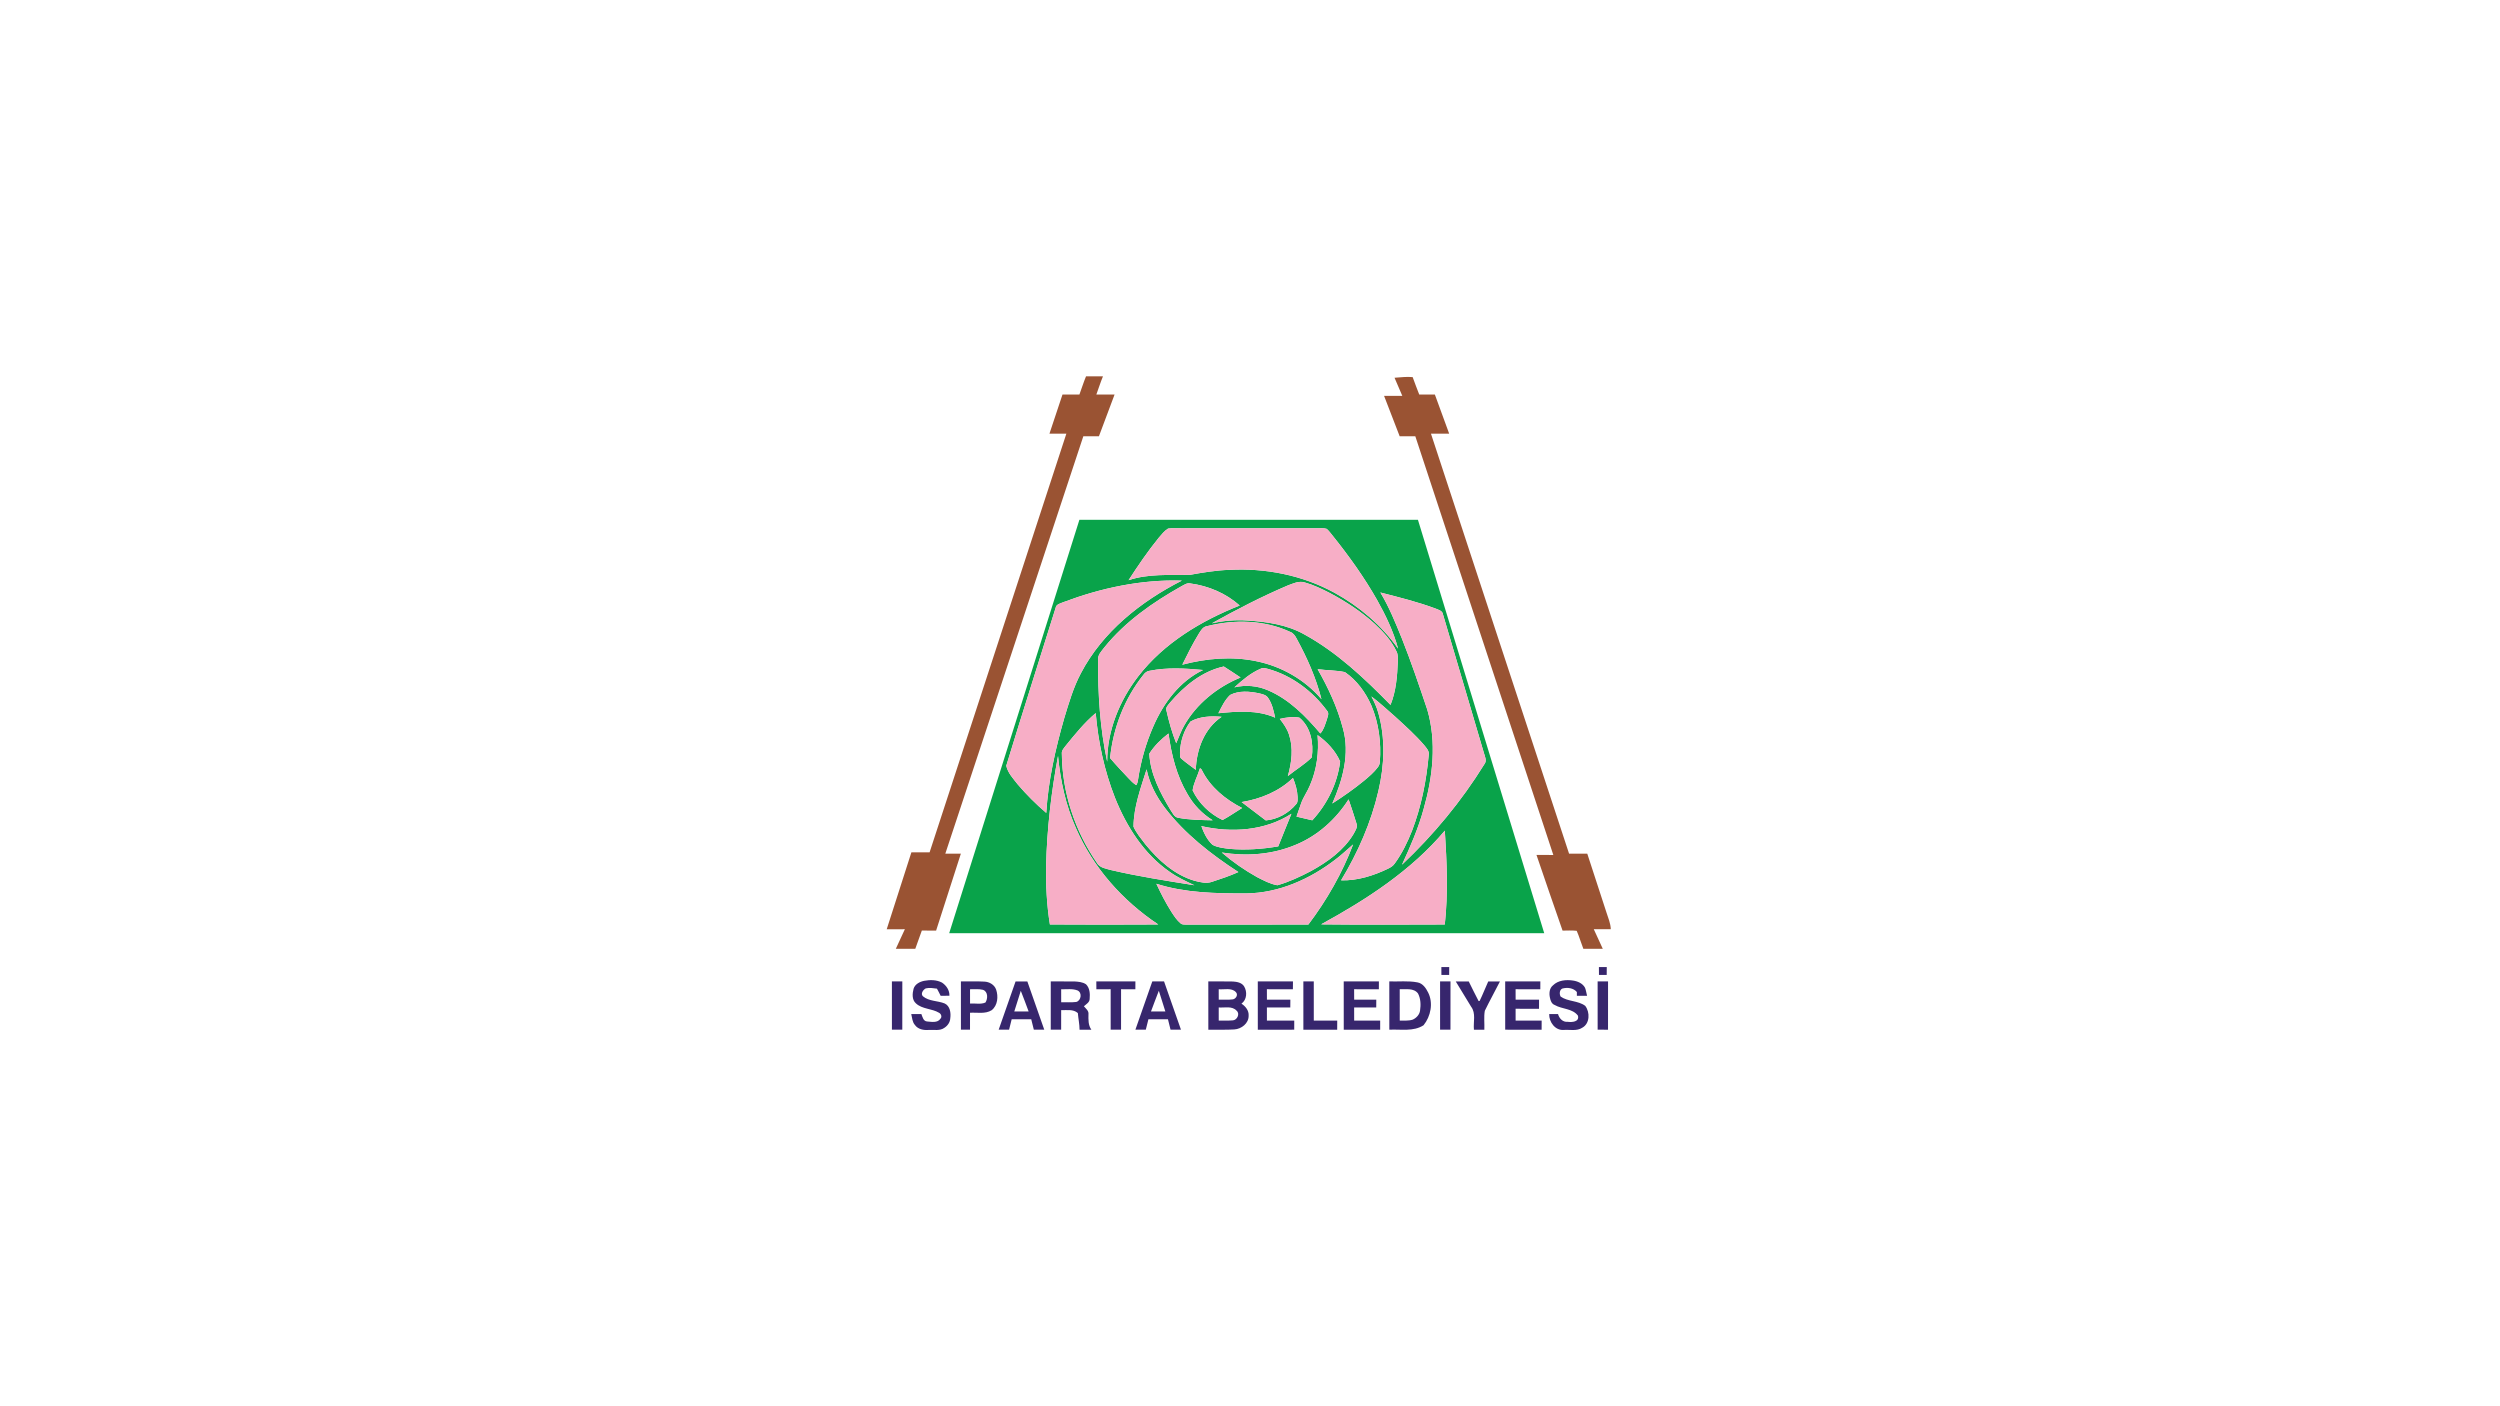 <?xml version="1.0" encoding="iso-8859-1"?>
<!-- Generator: Adobe Illustrator 29.7.1, SVG Export Plug-In . SVG Version: 9.03 Build 0)  -->
<svg version="1.1" id="Layer_1" xmlns="http://www.w3.org/2000/svg" xmlns:xlink="http://www.w3.org/1999/xlink" x="0px" y="0px"
	 viewBox="0 0 1920 1080" style="enable-background:new 0 0 1920 1080;" xml:space="preserve">
<g>
	<path style="fill:#9A5333;" d="M834.08,289h13.01c-1.91,4.59-3.38,9.34-5.1,14c4.67,0,9.33,0,14,0
		c-4.01,10.69-7.99,21.39-12.02,32.07c-4,0-7.99-0.01-11.98-0.01C796.66,441.91,761.28,548.75,726,655.62
		c3.98-0.02,7.97-0.03,11.95-0.03c-6.3,19.71-12.62,39.41-19.01,59.09c-3.65-0.01-7.31-0.01-10.97-0.01
		c-1.64,4.68-3.32,9.35-5.03,14.02c-4.98-0.03-9.96-0.03-14.94-0.02c2.34-5,4.66-10,6.94-15.02c-4.65,0.02-9.29,0.02-13.94,0.02
		c6.28-19.7,12.67-39.36,18.95-59.06c4.66-0.02,9.32-0.02,13.98,0C749,547.45,783.97,440.25,818.97,333.06
		c-4.33,0.01-8.66,0.01-12.99,0c3.33-10.02,6.67-20.04,10.01-30.06c4.33,0,8.66,0,13,0C830.7,298.34,832.19,293.59,834.08,289
		 M1070.99,290.11c4.64-0.3,9.28-0.94,13.93-0.49c1.57,4.5,3.36,8.92,5.05,13.38c4,0,8,0,12.01,0.01
		c3.65,10.02,7.33,20.03,10.99,30.05c-4.66,0-9.33,0.02-13.99,0.01c35.37,107.51,70.62,215.07,106.07,322.56
		c4.66-0.06,9.32-0.03,13.98,0c4.86,15.11,9.86,30.17,14.77,45.27c1.33,4.18,3.16,8.29,3.28,12.75c-4.35,0.03-8.7,0.02-13.05,0
		c2.24,5.04,4.63,10.01,6.91,15.03c-4.98-0.02-9.96-0.02-14.93,0c-1.8-4.57-3.12-9.32-5.09-13.81c-3.61-0.42-7.25-0.19-10.87-0.16
		c-6.77-19.35-13.41-38.73-20.03-58.12c4.31,0,8.62,0.01,12.94,0.03c-35.27-107.2-70.67-214.36-105.98-321.55
		c-4.01,0-8.01,0-12.02-0.01c-3.98-10.36-8-20.71-11.99-31.06c4.67,0,9.33,0,14,0C1074.97,299.37,1073.03,294.72,1070.99,290.11
		L1070.99,290.11z"/>
	<path style="fill:#09A34A;" d="M828.98,399.2c86.66,0,173.33,0,259.99-0.01c32.35,105.83,64.7,211.65,96.99,317.49
		c-152.33-0.03-304.65-0.02-456.97,0C762.3,610.84,795.64,505.02,828.98,399.2 M889.9,413.03c-8.41,10.34-15.91,21.39-23.15,32.57
		c15.1-5.11,31.28-3.82,46.95-4.09c10.02-1.83,20.11-3.5,30.32-3.87c27.82-1.51,56.22,4.09,80.75,17.52
		c19.18,10.53,36.32,25.04,48.96,42.98c-3.58-13.23-9.54-25.68-16.25-37.59c-9.75-17.13-21.25-33.21-33.56-48.59
		c-1.63-1.96-3.08-4.1-5-5.79c-2.56-0.81-5.32-0.36-7.96-0.46c-34.65,0.05-69.3,0.01-103.96,0.02c-3.3,0.05-6.63-0.24-9.92,0.22
		C894.19,407.73,892.1,410.5,889.9,413.03 M816.59,462.5c-2.25,1.03-5.5,1.47-5.9,4.44c-12.57,40.41-25.57,80.7-37.88,121.17
		c1.2,5.54,5.4,9.9,8.79,14.28c6.71,7.88,14.05,15.22,21.93,21.93c1.49-24.73,7-49.02,13.81-72.78
		c3.56-11.73,7.02-23.61,12.79-34.49c16.65-31.83,45.95-55.07,77.49-71.13C876.56,444.95,845.57,451.57,816.59,462.5 M988.71,449.77
		c-19.88,8.47-39.11,18.44-57.99,28.93c8.94-1.98,18.14-2.78,27.29-2.14c15.01,0.95,30.42,3.18,43.72,10.67
		c25.18,13.81,46.23,33.78,66.18,54.14c4.29-10.59,5.19-22.14,5.61-33.44c0.04-2.57,0.2-5.27-1.01-7.62
		c-3.86-8.21-10.09-15.01-16.68-21.13c-10.33-9.42-22.11-17.16-34.44-23.69c-6.26-3.21-12.65-6.32-19.45-8.19
		C997.37,445.95,992.91,448.21,988.71,449.77 M907.31,450.27c-21.99,12.36-43.2,27.14-59.16,46.92c-2.15,2.94-5.3,5.8-4.79,9.81
		c-0.22,26.1,1.45,52.37,6.95,77.94c0.01-23.83,9.48-46.95,23.94-65.63c19.73-25.48,48.23-42.56,77.84-54.27
		c-10.55-9.39-24.11-15.15-38.07-16.97C911.52,447.55,909.41,449.21,907.31,450.27 M1060.12,455.03
		c6.75,11.15,11.61,23.28,16.52,35.31c7.15,18.02,13.37,36.39,19.54,54.75c7.26,24.84,4.25,51.47-2.77,75.99
		c-4.05,14.89-10.22,29.06-16.69,43.02c24.21-22.86,45.67-48.76,63.2-77.09c2.39-2.9,0.22-6.42-0.52-9.51
		c-10.43-35.2-20.8-70.43-31.19-105.64c-0.36-2.84-3.41-3.47-5.6-4.44C1088.77,462.25,1074.4,458.72,1060.12,455.03 M926.95,480.91
		c-3.15,0.42-4.72,3.37-6.26,5.78c-4.69,7.68-8.73,15.73-12.68,23.8c18.47-4.85,38.05-6.64,56.86-2.67
		c19.26,3.88,37.23,14.16,50.01,29.13c-4.14-16.36-11.07-31.88-19.15-46.65c-1.1-2.14-2.58-4.22-4.95-5.04
		C970.98,476.07,947.88,475.58,926.95,480.91 M898.61,539.59c-1.41,1.83-3.72,3.77-2.73,6.36c1.9,8.42,4.25,16.8,7.45,24.84
		c1.98-4.47,3.55-9.14,6.02-13.39c9.56-16.94,25.56-29.71,43.4-37.08c-4.22-2.93-8.59-5.63-12.88-8.45
		C923.19,515.52,909.44,526.86,898.61,539.59 M882.92,515.17c-2,0.23-3.62,1.48-4.76,3.07c-14.54,18.21-23.29,40.79-25.62,63.92
		c4.43,5.31,9.24,10.29,13.96,15.35c1.89,1.97,3.75,4.07,6.14,5.47c0.81-1.15,1.13-2.53,1.33-3.89
		c2.09-14.22,6.03-28.18,11.83-41.32c7.77-17.86,20.23-34.62,38.16-43.21C910.33,513.29,896.43,512.44,882.92,515.17 M968.39,513.5
		c-7.76,3.24-14.22,8.8-20.38,14.39c8.59-2.07,17.75-1.27,25.85,2.27c16.25,6.94,28.89,19.89,40.16,33.13
		c2.63-2.85,3.61-6.75,4.88-10.32c0.53-2.29,2.2-5.02,0.28-7.09c-11.16-15.12-27.05-27.09-45.29-32.14
		C972.11,513.31,970.15,512.62,968.39,513.5 M1011.94,513.94c8.2,14.32,15.22,29.45,19.42,45.45c5.52,19.4-0.23,39.83-8.16,57.7
		c8.42-5.4,16.63-11.14,24.37-17.48c3.8-3.19,7.68-6.41,10.65-10.43c0.93-1.18,1.44-2.63,1.51-4.12
		c1.13-14.66-0.81-29.69-6.55-43.28c-4.41-10.03-11.2-19.37-20.29-25.59C1026.03,514.73,1018.9,514.88,1011.94,513.94
		 M944.74,533.73c-4.09,3.84-6.52,9.09-9.02,14.04c14.48-1.47,29.91-2.69,43.57,3.38c-1.14-5.24-2.27-10.7-5.4-15.17
		c-1.5-2.35-4.43-2.88-6.92-3.5C959.68,530.94,951.57,530.22,944.74,533.73 M1053.24,534.87c2.1,4.02,4.05,8.13,5.26,12.52
		c5.63,19.56,4.75,40.46,0.1,60.13c-5.62,24.27-15.79,47.32-28.65,68.6c12.58,0.29,24.85-3.56,36.08-8.98
		c1.98-0.93,3.89-2.15,5.15-4c5.65-7.78,9.87-16.51,13.38-25.44c7.04-18.51,10.91-38.13,12.7-57.82c0.61-3.08-1.79-5.43-3.52-7.63
		c-6.79-7.88-14.57-14.82-22.22-21.84C1065.47,545.18,1059.65,539.66,1053.24,534.87 M818.56,572.61c-1.43,1.89-3.41,3.81-3.06,6.41
		c0.24,29.69,10.06,59.06,26.83,83.48c2.25,4.16,7.32,4.62,11.39,5.81c20.99,4.86,42.29,8.17,63.56,11.56
		c-6.48-3.06-13.03-6.06-18.88-10.23c-19.86-13.72-33.25-34.89-42.09-56.98c-8.15-20.76-12.94-42.8-14.79-65.01
		C832.84,554.95,825.69,563.84,818.56,572.61 M914.29,554.15c-5.13,6.78-7.84,15.39-8.07,23.87c0.14,1.5-0.35,3.47,0.99,4.58
		c3.53,3.12,7.46,5.76,11.19,8.64c0.42-15.53,6.51-31.76,19.8-40.73C930.17,549.81,921.45,550.13,914.29,554.15 M982.89,552.13
		c2.84,3.64,5.58,7.45,7.01,11.9c3.57,10.37,2.1,21.66-0.84,32c6.01-4.93,12.95-8.91,18.4-14.41c1.51-10.71-0.77-23.34-9.56-30.47
		C992.9,550.24,987.78,550.99,982.89,552.13 M882.65,578.86c0.85,15.64,8.33,29.97,16.25,43.14c1.65,2.25,2.83,5.59,5.95,6.05
		c8.73,1.7,17.68,1.72,26.54,1.94c-8.01-4.9-14.67-11.84-19.32-20c-8.45-14.16-12.47-30.45-14.65-46.66
		C891.74,567.67,886.47,572.83,882.65,578.86 M1011.88,564.55c1.15,13.06-0.54,26.43-5.8,38.5c-1.93,4.86-5.16,9.09-6.86,14.05
		c-1.21,3.33-2.33,6.7-3.5,10.05c4.03,0.96,8.08,1.87,12.12,2.85c11.45-12.39,19.31-28.33,21.39-45.12
		C1025.69,576.62,1019.15,569.74,1011.88,564.55 M803.41,665.01c-0.24,15.03,0.5,30.12,2.91,44.97c27.73,0.18,55.47,0.17,83.2,0.01
		c-27.38-18.19-50.17-43.84-63.27-74.13c-7.78-17.46-11.86-36.31-13.69-55.28C807.37,608.43,804.05,636.67,803.41,665.01
		 M921.24,590.97c-1.68,5.35-4.55,10.48-5.3,16.02c4.66,9.91,13.15,18.08,23,22.78c5.18-2.74,9.97-6.2,14.99-9.24
		c-12.63-6.45-24.33-15.91-30.75-28.81C922.96,590.98,921.44,589.03,921.24,590.97 M870.54,634.91c2.2,4.95,5.81,9.12,9.04,13.43
		c9.99,12.25,22.4,23.57,37.88,28.11c4.33,1.09,9.03,2.35,13.4,0.76c6.83-2.22,13.65-4.52,20.21-7.48
		c-20.98-13.63-41.13-29.3-56.44-49.29c-6.64-8.77-11.87-18.74-14.05-29.59C876.1,605.19,870.63,619.71,870.54,634.91
		 M953.59,615.99c6.09,4.81,12.44,9.29,18.54,14.09c9.07-0.82,17.57-5.55,23.35-12.53c1.41-1.49,1.08-3.64,1.07-5.5
		c-0.22-5.05-1.63-9.94-3.56-14.58C982.33,607.84,968.1,613.61,953.59,615.99 M1035.72,613.91c-9.75,15.35-23.97,28.15-40.91,35.01
		c-17.76,7.45-37.59,8.88-56.49,5.81c8.35,7.2,17.47,13.52,27.1,18.89c4.97,2.53,10.04,5.29,15.6,6.26
		c9.03-2.56,17.62-6.64,25.93-10.98c12.61-6.98,24.97-15.73,32.52-28.3c1.33-2.56,3.52-5.38,2.23-8.39
		C1039.75,626.1,1037.91,619.95,1035.72,613.91 M922.64,634.44c1.85,5.27,4.43,10.52,8.57,14.37c3.89,2.11,8.45,2.51,12.77,3.11
		c12.57,1.09,25.3,0.24,37.72-1.92c3.28-8.37,6.78-16.66,10.1-25.01C971.51,638.11,945.74,639.78,922.64,634.44 M1014.64,709.9
		c31.65,0.38,63.31,0.18,94.97,0.1c2.62-23.93,1.55-48.08,0.02-72.05C1083.79,668.64,1049.52,690.81,1014.64,709.9 M1025.9,659.89
		c-19.68,15.22-43.73,26-68.91,26.26c-23.09,0.02-46.7-0.3-68.9-7.41c3.46,7.44,7.21,14.76,11.62,21.69
		c2.06,3.14,4.14,6.39,7.09,8.8c1.13,1.01,2.76,0.75,4.16,0.87c31.29-0.06,62.57,0.06,93.86-0.06
		c14.19-18.78,26.02-39.47,34.37-61.5C1034.74,652.3,1030.57,656.39,1025.9,659.89L1025.9,659.89z"/>
	<path style="fill:#F7AEC6;" d="M889.9,413.03c2.2-2.53,4.29-5.3,7.18-7.08c3.29-0.46,6.62-0.17,9.92-0.22
		c34.66-0.01,69.31,0.03,103.96-0.02c2.64,0.1,5.4-0.35,7.96,0.46c1.92,1.69,3.37,3.83,5,5.79c12.31,15.38,23.81,31.46,33.56,48.59
		c6.71,11.91,12.67,24.36,16.25,37.59c-12.64-17.94-29.78-32.45-48.96-42.98c-24.53-13.43-52.93-19.03-80.75-17.52
		c-10.21,0.37-20.3,2.04-30.32,3.87c-15.67,0.27-31.85-1.02-46.95,4.09C873.99,434.42,881.49,423.37,889.9,413.03 M816.59,462.5
		c28.98-10.93,59.97-17.55,91.03-16.58c-31.54,16.06-60.84,39.3-77.49,71.13c-5.77,10.88-9.23,22.76-12.79,34.49
		c-6.81,23.76-12.32,48.05-13.81,72.78c-7.88-6.71-15.22-14.05-21.93-21.93c-3.39-4.38-7.59-8.74-8.79-14.28
		c12.31-40.47,25.31-80.76,37.88-121.17C811.09,463.97,814.34,463.53,816.59,462.5 M988.71,449.77c4.2-1.56,8.66-3.82,13.23-2.47
		c6.8,1.87,13.19,4.98,19.45,8.19c12.33,6.53,24.11,14.27,34.44,23.69c6.59,6.12,12.82,12.92,16.68,21.13
		c1.21,2.35,1.05,5.05,1.01,7.62c-0.42,11.3-1.32,22.85-5.61,33.44c-19.95-20.36-41-40.33-66.18-54.14
		c-13.3-7.49-28.71-9.72-43.72-10.67c-9.15-0.64-18.35,0.16-27.29,2.14C949.6,468.21,968.83,458.24,988.71,449.77 M907.31,450.27
		c2.1-1.06,4.21-2.72,6.71-2.2c13.96,1.82,27.52,7.58,38.07,16.97c-29.61,11.71-58.11,28.79-77.84,54.27
		c-14.46,18.68-23.93,41.8-23.94,65.63c-5.5-25.57-7.17-51.84-6.95-77.94c-0.51-4.01,2.64-6.87,4.79-9.81
		C864.11,477.41,885.32,462.63,907.31,450.27 M1060.12,455.03c14.28,3.69,28.65,7.22,42.49,12.39c2.19,0.97,5.24,1.6,5.6,4.44
		c10.39,35.21,20.76,70.44,31.19,105.64c0.74,3.09,2.91,6.61,0.52,9.51c-17.53,28.33-38.99,54.23-63.2,77.09
		c6.47-13.96,12.64-28.13,16.69-43.02c7.02-24.52,10.03-51.15,2.77-75.99c-6.17-18.36-12.39-36.73-19.54-54.75
		C1071.73,478.31,1066.87,466.18,1060.12,455.03 M926.95,480.91c20.93-5.33,44.03-4.84,63.83,4.35c2.37,0.82,3.85,2.9,4.95,5.04
		c8.08,14.77,15.01,30.29,19.15,46.65c-12.78-14.97-30.75-25.25-50.01-29.13c-18.81-3.97-38.39-2.18-56.86,2.67
		c3.95-8.07,7.99-16.12,12.68-23.8C922.23,484.28,923.8,481.33,926.95,480.91 M898.61,539.59c10.83-12.73,24.58-24.07,41.26-27.72
		c4.29,2.82,8.66,5.52,12.88,8.45c-17.84,7.37-33.84,20.14-43.4,37.08c-2.47,4.25-4.04,8.92-6.02,13.39
		c-3.2-8.04-5.55-16.42-7.45-24.84C894.89,543.36,897.2,541.42,898.61,539.59 M882.92,515.17c13.51-2.73,27.41-1.88,41.04-0.61
		c-17.93,8.59-30.39,25.35-38.16,43.21c-5.8,13.14-9.74,27.1-11.83,41.32c-0.2,1.36-0.52,2.74-1.33,3.89
		c-2.39-1.4-4.25-3.5-6.14-5.47c-4.72-5.06-9.53-10.04-13.96-15.35c2.33-23.13,11.08-45.71,25.62-63.92
		C879.3,516.65,880.92,515.4,882.92,515.17 M968.39,513.5c1.76-0.88,3.72-0.19,5.5,0.24c18.24,5.05,34.13,17.02,45.29,32.14
		c1.92,2.07,0.25,4.8-0.28,7.09c-1.27,3.57-2.25,7.47-4.88,10.32c-11.27-13.24-23.91-26.19-40.16-33.13
		c-8.1-3.54-17.26-4.34-25.85-2.27C954.17,522.3,960.63,516.74,968.39,513.5 M1011.94,513.94c6.96,0.94,14.09,0.79,20.95,2.25
		c9.09,6.22,15.88,15.56,20.29,25.59c5.74,13.59,7.68,28.62,6.55,43.28c-0.07,1.49-0.58,2.94-1.51,4.12
		c-2.97,4.02-6.85,7.24-10.65,10.43c-7.74,6.34-15.95,12.08-24.37,17.48c7.93-17.87,13.68-38.3,8.16-57.7
		C1027.16,543.39,1020.14,528.26,1011.94,513.94 M944.74,533.73c6.83-3.51,14.94-2.79,22.23-1.25c2.49,0.62,5.42,1.15,6.92,3.5
		c3.13,4.47,4.26,9.93,5.4,15.17c-13.66-6.07-29.09-4.85-43.57-3.38C938.22,542.82,940.65,537.57,944.74,533.73 M1053.24,534.87
		c6.41,4.79,12.23,10.31,18.28,15.54c7.65,7.02,15.43,13.96,22.22,21.84c1.73,2.2,4.13,4.55,3.52,7.63
		c-1.79,19.69-5.66,39.31-12.7,57.82c-3.51,8.93-7.73,17.66-13.38,25.44c-1.26,1.85-3.17,3.07-5.15,4
		c-11.23,5.42-23.5,9.27-36.08,8.98c12.86-21.28,23.03-44.33,28.65-68.6c4.65-19.67,5.53-40.57-0.1-60.13
		C1057.29,543,1055.34,538.89,1053.24,534.87 M818.56,572.61c7.13-8.77,14.28-17.66,22.96-24.96c1.85,22.21,6.64,44.25,14.79,65.01
		c8.84,22.09,22.23,43.26,42.09,56.98c5.85,4.17,12.4,7.17,18.88,10.23c-21.27-3.39-42.57-6.7-63.56-11.56
		c-4.07-1.19-9.14-1.65-11.39-5.81c-16.77-24.42-26.59-53.79-26.83-83.48C815.15,576.42,817.13,574.5,818.56,572.61 M914.29,554.15
		c7.16-4.02,15.88-4.34,23.91-3.64c-13.29,8.97-19.38,25.2-19.8,40.73c-3.73-2.88-7.66-5.52-11.19-8.64
		c-1.34-1.11-0.85-3.08-0.99-4.58C906.45,569.54,909.16,560.93,914.29,554.15 M982.89,552.13c4.89-1.14,10.01-1.89,15.01-0.98
		c8.79,7.13,11.07,19.76,9.56,30.47c-5.45,5.5-12.39,9.48-18.4,14.41c2.94-10.34,4.41-21.63,0.84-32
		C988.47,559.58,985.73,555.77,982.89,552.13 M882.65,578.86c3.82-6.03,9.09-11.19,14.77-15.53c2.18,16.21,6.2,32.5,14.65,46.66
		c4.65,8.16,11.31,15.1,19.32,20c-8.86-0.22-17.81-0.24-26.54-1.94c-3.12-0.46-4.3-3.8-5.95-6.05
		C890.98,608.83,883.5,594.5,882.65,578.86 M1011.88,564.55c7.27,5.19,13.81,12.07,17.35,20.33c-2.08,16.79-9.94,32.73-21.39,45.12
		c-4.04-0.98-8.09-1.89-12.12-2.85c1.17-3.35,2.29-6.72,3.5-10.05c1.7-4.96,4.93-9.19,6.86-14.05
		C1011.34,590.98,1013.03,577.61,1011.88,564.55 M803.41,665.01c0.64-28.34,3.96-56.58,9.15-84.43
		c1.83,18.97,5.91,37.82,13.69,55.28c13.1,30.29,35.89,55.94,63.27,74.13c-27.73,0.16-55.47,0.17-83.2-0.01
		C803.91,695.13,803.17,680.04,803.41,665.01 M921.24,590.97c0.2-1.94,1.72,0.01,1.94,0.75c6.42,12.9,18.12,22.36,30.75,28.81
		c-5.02,3.04-9.81,6.5-14.99,9.24c-9.85-4.7-18.34-12.87-23-22.78C916.69,601.45,919.56,596.32,921.24,590.97 M870.54,634.91
		c0.09-15.2,5.56-29.72,10.04-44.06c2.18,10.85,7.41,20.82,14.05,29.59c15.31,19.99,35.46,35.66,56.44,49.29
		c-6.56,2.96-13.38,5.26-20.21,7.48c-4.37,1.59-9.07,0.33-13.4-0.76c-15.48-4.54-27.89-15.86-37.88-28.11
		C876.35,644.03,872.74,639.86,870.54,634.91 M953.59,615.99c14.51-2.38,28.74-8.15,39.4-18.52c1.93,4.64,3.34,9.53,3.56,14.58
		c0.01,1.86,0.34,4.01-1.07,5.5c-5.78,6.98-14.28,11.71-23.35,12.53C966.03,625.28,959.68,620.8,953.59,615.99 M1035.72,613.91
		c2.19,6.04,4.03,12.19,5.98,18.3c1.29,3.01-0.9,5.83-2.23,8.39c-7.55,12.57-19.91,21.32-32.52,28.3
		c-8.31,4.34-16.9,8.42-25.93,10.98c-5.56-0.97-10.63-3.73-15.6-6.26c-9.63-5.37-18.75-11.69-27.1-18.89
		c18.9,3.07,38.73,1.64,56.49-5.81C1011.75,642.06,1025.97,629.26,1035.72,613.91 M922.64,634.44c23.1,5.34,48.87,3.67,69.16-9.45
		c-3.32,8.35-6.82,16.64-10.1,25.01c-12.42,2.16-25.15,3.01-37.72,1.92c-4.32-0.6-8.88-1-12.77-3.11
		C927.07,644.96,924.49,639.71,922.64,634.44 M1014.64,709.9c34.88-19.09,69.15-41.26,94.99-71.95c1.53,23.97,2.6,48.12-0.02,72.05
		C1077.95,710.08,1046.29,710.28,1014.64,709.9 M1025.9,659.89c4.67-3.5,8.84-7.59,13.29-11.35c-8.35,22.03-20.18,42.72-34.37,61.5
		c-31.29,0.12-62.57,0-93.86,0.06c-1.4-0.12-3.03,0.14-4.16-0.87c-2.95-2.41-5.03-5.66-7.09-8.8c-4.41-6.93-8.16-14.25-11.62-21.69
		c22.2,7.11,45.81,7.43,68.9,7.41C982.17,685.89,1006.22,675.11,1025.9,659.89L1025.9,659.89z"/>
	<path style="fill:#37266D;" d="M1106.97,742.73c2,0,4.01,0,6.02,0c-0.01,2-0.02,4.01-0.03,6.02c-1.99-0.01-3.98-0.02-5.96-0.01
		C1106.98,746.74,1106.97,744.73,1106.97,742.73 M1227.96,742.73c2.01,0,4.02,0,6.04,0c-0.02,2-0.04,4.01-0.05,6.02
		c-1.99-0.01-3.97-0.01-5.94,0C1227.99,746.74,1227.97,744.73,1227.96,742.73 M701.62,759.38c1.1-3.59,4.79-5.45,8.23-6.13
		c4.5-0.84,9.45-0.8,13.59,1.37c3.35,2.21,5.91,5.96,5.71,10.1c-2.24,0.01-4.48,0.01-6.72,0.06c-0.88-1.87-1.86-3.69-2.84-5.5
		c-2.85-0.34-5.79-0.92-8.63-0.19c-1.99,1-4.14,4.11-2.15,6.05c4.69,3.95,11.27,3.31,16.69,5.51c4.24,1.96,4.9,7.33,4.32,11.44
		c-0.18,2.99-2.01,5.65-4.49,7.24c-3.53,2.62-8.17,1.34-12.23,1.67c-3.78,0.29-8.08-0.52-10.41-3.8c-2.06-2.31-2.15-5.54-2.84-8.39
		c2.6-0.01,5.19-0.01,7.78-0.01c0.88,2.23,1.47,5.51,4.45,5.69c3.39,0.28,8.01,1.25,10.21-2.15c1.39-1.4,0.49-3.71-1.08-4.53
		c-5.53-3.34-12.86-2.68-17.75-7.21C700.27,767.81,700.66,763.09,701.62,759.38 M1192.7,756.74c3.98-3.96,10.07-4.47,15.36-3.68
		c3.61,0.53,7.45,2.18,9.25,5.56c0.78,1.96,1.01,4.1,1.56,6.15c-2.62-0.03-5.23-0.03-7.84-0.01c0-0.73,0-2.18,0-2.91
		c-2.71-3.13-7.26-3.67-11.07-2.67c-2.34,0.87-2.49,4.37-1.37,6.21c5.61,3.95,13.39,2.98,18.88,7.12
		c3.71,4.84,3.61,13.55-2.24,16.75c-4.21,2.83-9.52,1.38-14.25,1.73c-6.58,0.55-11.39-6.08-11.2-12.19c2.26,0,4.52,0,6.79,0.01
		c0.92,3.33,3.63,6.31,7.36,5.94c3.25,0.45,9.24,0.12,7.92-4.74c-4.18-5.59-12.15-4.87-17.8-8.15c-2.39-0.84-3.27-3.39-3.7-5.65
		C1189.61,762.95,1189.89,758.97,1192.7,756.74 M684.98,753.73c2.67,0,5.33,0,8,0c-0.01,12.36,0.02,24.72-0.02,37.08
		c-2.65-0.01-5.31-0.01-7.97,0C684.97,778.45,684.99,766.09,684.98,753.73 M737.98,753.73c5.99,0.1,12-0.21,17.99,0.15
		c3.86,0.14,7.76,2.38,9.07,6.16c1.79,5.25,1.2,12.14-3.42,15.79c-4.95,3.12-11.12,1.63-16.64,1.96c0,4.34,0,8.68-0.01,13.02
		c-2.33-0.01-4.65-0.01-6.98,0C737.97,778.45,737.99,766.09,737.98,753.73 M744.98,759.74c0,3.66,0,7.33,0.02,11
		c3.89-0.33,8.18,0.82,11.82-0.81c1.93-2.94,2.05-8.44-1.95-9.76C751.65,759.35,748.27,759.83,744.98,759.74 M779.96,753.74
		c3.01,0,6.02,0,9.04,0c4.3,12.36,8.65,24.7,12.99,37.05c-2.67,0.01-5.34,0.01-8.01,0.01c-0.66-2.67-1.33-5.33-1.99-8
		c-5.01,0-10.01,0-15.02,0c-0.66,2.67-1.33,5.33-2,8c-2.66,0-5.33,0-7.99,0C771.3,778.44,775.66,766.1,779.96,753.74 M783.97,760.93
		c-1.74,5.27-3.33,10.58-5,15.88c3.68-0.01,7.35-0.01,11.02-0.01C788,771.5,786.08,766.18,783.97,760.93 M806.98,753.73
		c6.01,0.04,12.03-0.06,18.04,0.02c3.08,0.17,6.41,0.41,9.04,2.19c2.93,2.85,3.15,7.31,2.8,11.14c0.03,2.73-2.67,4.12-4.43,5.73
		c1.48,1.8,3.86,3.48,3.52,6.12c-0.07,4.11-0.28,8.38,2.24,11.88c-3.03-0.01-6.06-0.02-9.09,0.02c-0.01-4.31-0.96-8.53-1.31-12.8
		c-3.58-3.15-8.47-2.12-12.81-2.22c0,5,0,10-0.01,15c-2.66-0.01-5.32-0.01-7.99-0.01C806.97,778.45,806.98,766.09,806.98,753.73
		 M814.98,759.74c0,3.33,0,6.66,0.01,10c3.87-0.09,7.76,0.25,11.61-0.24c3.76-1.08,4.68-7.12,0.94-8.85
		C823.55,759.09,819.15,759.9,814.98,759.74 M841.97,753.73c10,0,20.01,0,30.02,0c-0.01,2-0.02,4.01-0.03,6.02
		c-3.66-0.02-7.32-0.02-10.98-0.02c-0.01,10.36,0.02,20.72-0.01,31.08c-2.66-0.01-5.32-0.01-7.98,0c-0.02-10.36,0-20.72-0.01-31.08
		c-3.66,0-7.32,0-10.97,0.02C841.99,757.74,841.98,755.73,841.97,753.73 M884.96,753.74c3.01,0,6.02-0.01,9.03-0.01
		c4.31,12.36,8.67,24.71,12.99,37.07c-2.67,0-5.33,0-8,0c-0.66-2.67-1.33-5.33-1.99-7.99c-5.01-0.01-10.01-0.01-15.01-0.01
		c-0.67,2.67-1.34,5.33-2.01,8c-2.66,0-5.32,0-7.99,0C876.29,778.44,880.67,766.11,884.96,753.74 M883.96,776.8
		c3.68,0,7.35,0,11.03,0c-1.67-5.3-3.27-10.62-5-15.9C887.9,766.16,885.97,771.49,883.96,776.8 M927.98,753.73
		c6.31,0.07,12.62-0.12,18.93,0.07c3.09,0.21,6.73,0.84,8.53,3.68c2.57,4.12,2.18,10.37-2,13.33c3.12,2.03,5.79,5.29,5.51,9.23
		c0.14,5.87-5.54,10.27-11.04,10.57c-6.63,0.44-13.28,0.06-19.91,0.21C927.95,778.46,927.99,766.1,927.98,753.73 M935.97,759.74
		c0.01,2.66,0.01,5.33,0.03,8c3.65-0.07,7.32,0.23,10.95-0.24c2.38-0.55,4.15-3.62,2.16-5.6
		C945.76,758.39,940.27,760.15,935.97,759.74 M935.98,773.74c0,3.35,0,6.71,0.01,10.06c3.64-0.04,7.3,0.18,10.94-0.17
		c3.2-0.27,5.5-5.02,2.86-7.34C946.28,772.35,940.58,774.07,935.98,773.74 M965.98,753.73c9.01,0,18.01,0,27.02,0
		c-0.02,2.01-0.04,4.02-0.06,6.03c-6.66-0.05-13.31-0.02-19.97-0.03c0.01,2.67,0.01,5.34,0.03,8.02c6-0.03,12-0.02,18-0.02
		c-0.02,2.01-0.03,4.01-0.05,6.03c-5.99-0.04-11.98-0.03-17.97-0.02c0,3.35,0,6.71,0.01,10.07c6.99-0.02,13.99-0.01,21-0.01
		c-0.01,2.33-0.02,4.67-0.02,7.01c-9.33-0.02-18.65-0.02-27.97,0.01C965.96,778.45,965.99,766.09,965.98,753.73 M1000.98,753.73
		c2.66,0,5.33,0,8,0c0,10.03-0.01,20.05,0.01,30.08c6-0.02,12-0.01,18-0.01c-0.01,2.33-0.02,4.67-0.03,7.02
		c-8.66-0.03-17.32-0.02-25.97-0.01C1000.97,778.45,1000.98,766.09,1000.98,753.73 M1031.98,753.73c9,0,18.01,0,27.01,0
		c-0.01,2-0.02,4.01-0.03,6.02c-6.33-0.03-12.66-0.02-18.99-0.02c0.01,2.67,0.01,5.34,0.03,8.02c5.66-0.03,11.33-0.02,16.99-0.02
		c-0.01,2.01-0.02,4.01-0.04,6.02c-5.66-0.03-11.32-0.02-16.97-0.01c0,3.35,0,6.71,0.02,10.07c6.66-0.02,13.32-0.01,19.98-0.01
		c0,2.33-0.01,4.67-0.01,7.01c-9.32-0.01-18.65-0.02-27.97,0.01C1031.96,778.45,1031.99,766.09,1031.98,753.73 M1066.98,753.73
		c7.2,0.24,14.51-0.63,21.63,0.74c4.06,0.73,6.49,4.36,8.2,7.78c4.09,8.06,2.01,18.3-3.51,25.13c-7.79,5.08-17.55,2.96-26.3,3.43
		C1066.96,778.45,1066.99,766.09,1066.98,753.73 M1074.98,759.73c0.01,8.03-0.02,16.07,0.02,24.11c3.3-0.13,6.74,0.3,9.94-0.75
		c2.81-1.22,5.24-3.83,5.66-6.95c0.67-4.38,0.52-9.13-1.56-13.13C1085.8,758.61,1079.69,759.92,1074.98,759.73 M1105.98,753.73
		c2.66,0,5.33,0,8,0c-0.01,12.36,0.02,24.72-0.02,37.08c-2.66-0.01-5.32-0.01-7.97-0.01
		C1105.97,778.45,1105.98,766.09,1105.98,753.73 M1118.01,753.75c3.32-0.02,6.65-0.02,9.98-0.01c2.58,5,4.9,10.15,7.59,15.1
		c0.2-0.03,0.58-0.1,0.78-0.13c2.41-4.89,4.35-10.01,6.61-14.97c3-0.01,5.99-0.01,8.99,0c-3.8,7.55-7.95,14.94-11.63,22.55
		c-0.82,4.77-0.15,9.69-0.35,14.52c-2.67-0.01-5.34-0.01-8,0c-0.61-5.87,1.71-12.6-2.16-17.68
		C1125.82,766.71,1121.92,760.23,1118.01,753.75 M1155.98,753.73c9,0,18,0,27.01,0c-0.02,2-0.02,4.01-0.03,6.02
		c-6.33-0.03-12.66-0.02-18.99-0.02c0.01,2.67,0.01,5.34,0.03,8.02c5.99-0.03,11.99-0.02,17.99-0.01c-0.02,2.33-0.02,4.67-0.03,7.01
		c-5.99-0.03-11.99-0.02-17.98-0.02c0,3.03,0,6.06,0.01,9.09c6.67-0.03,13.33-0.02,20-0.02c-0.02,2.34-0.02,4.67-0.03,7.02
		c-9.32-0.03-18.65-0.02-27.97-0.01C1155.97,778.45,1155.99,766.09,1155.98,753.73 M1226.98,753.73c2.66,0,5.33,0,8,0
		c-0.01,12.36,0.02,24.72-0.02,37.09c-2.66-0.02-5.32-0.02-7.97-0.02C1226.97,778.45,1226.98,766.09,1226.98,753.73L1226.98,753.73z
		"/>
</g>
</svg>
